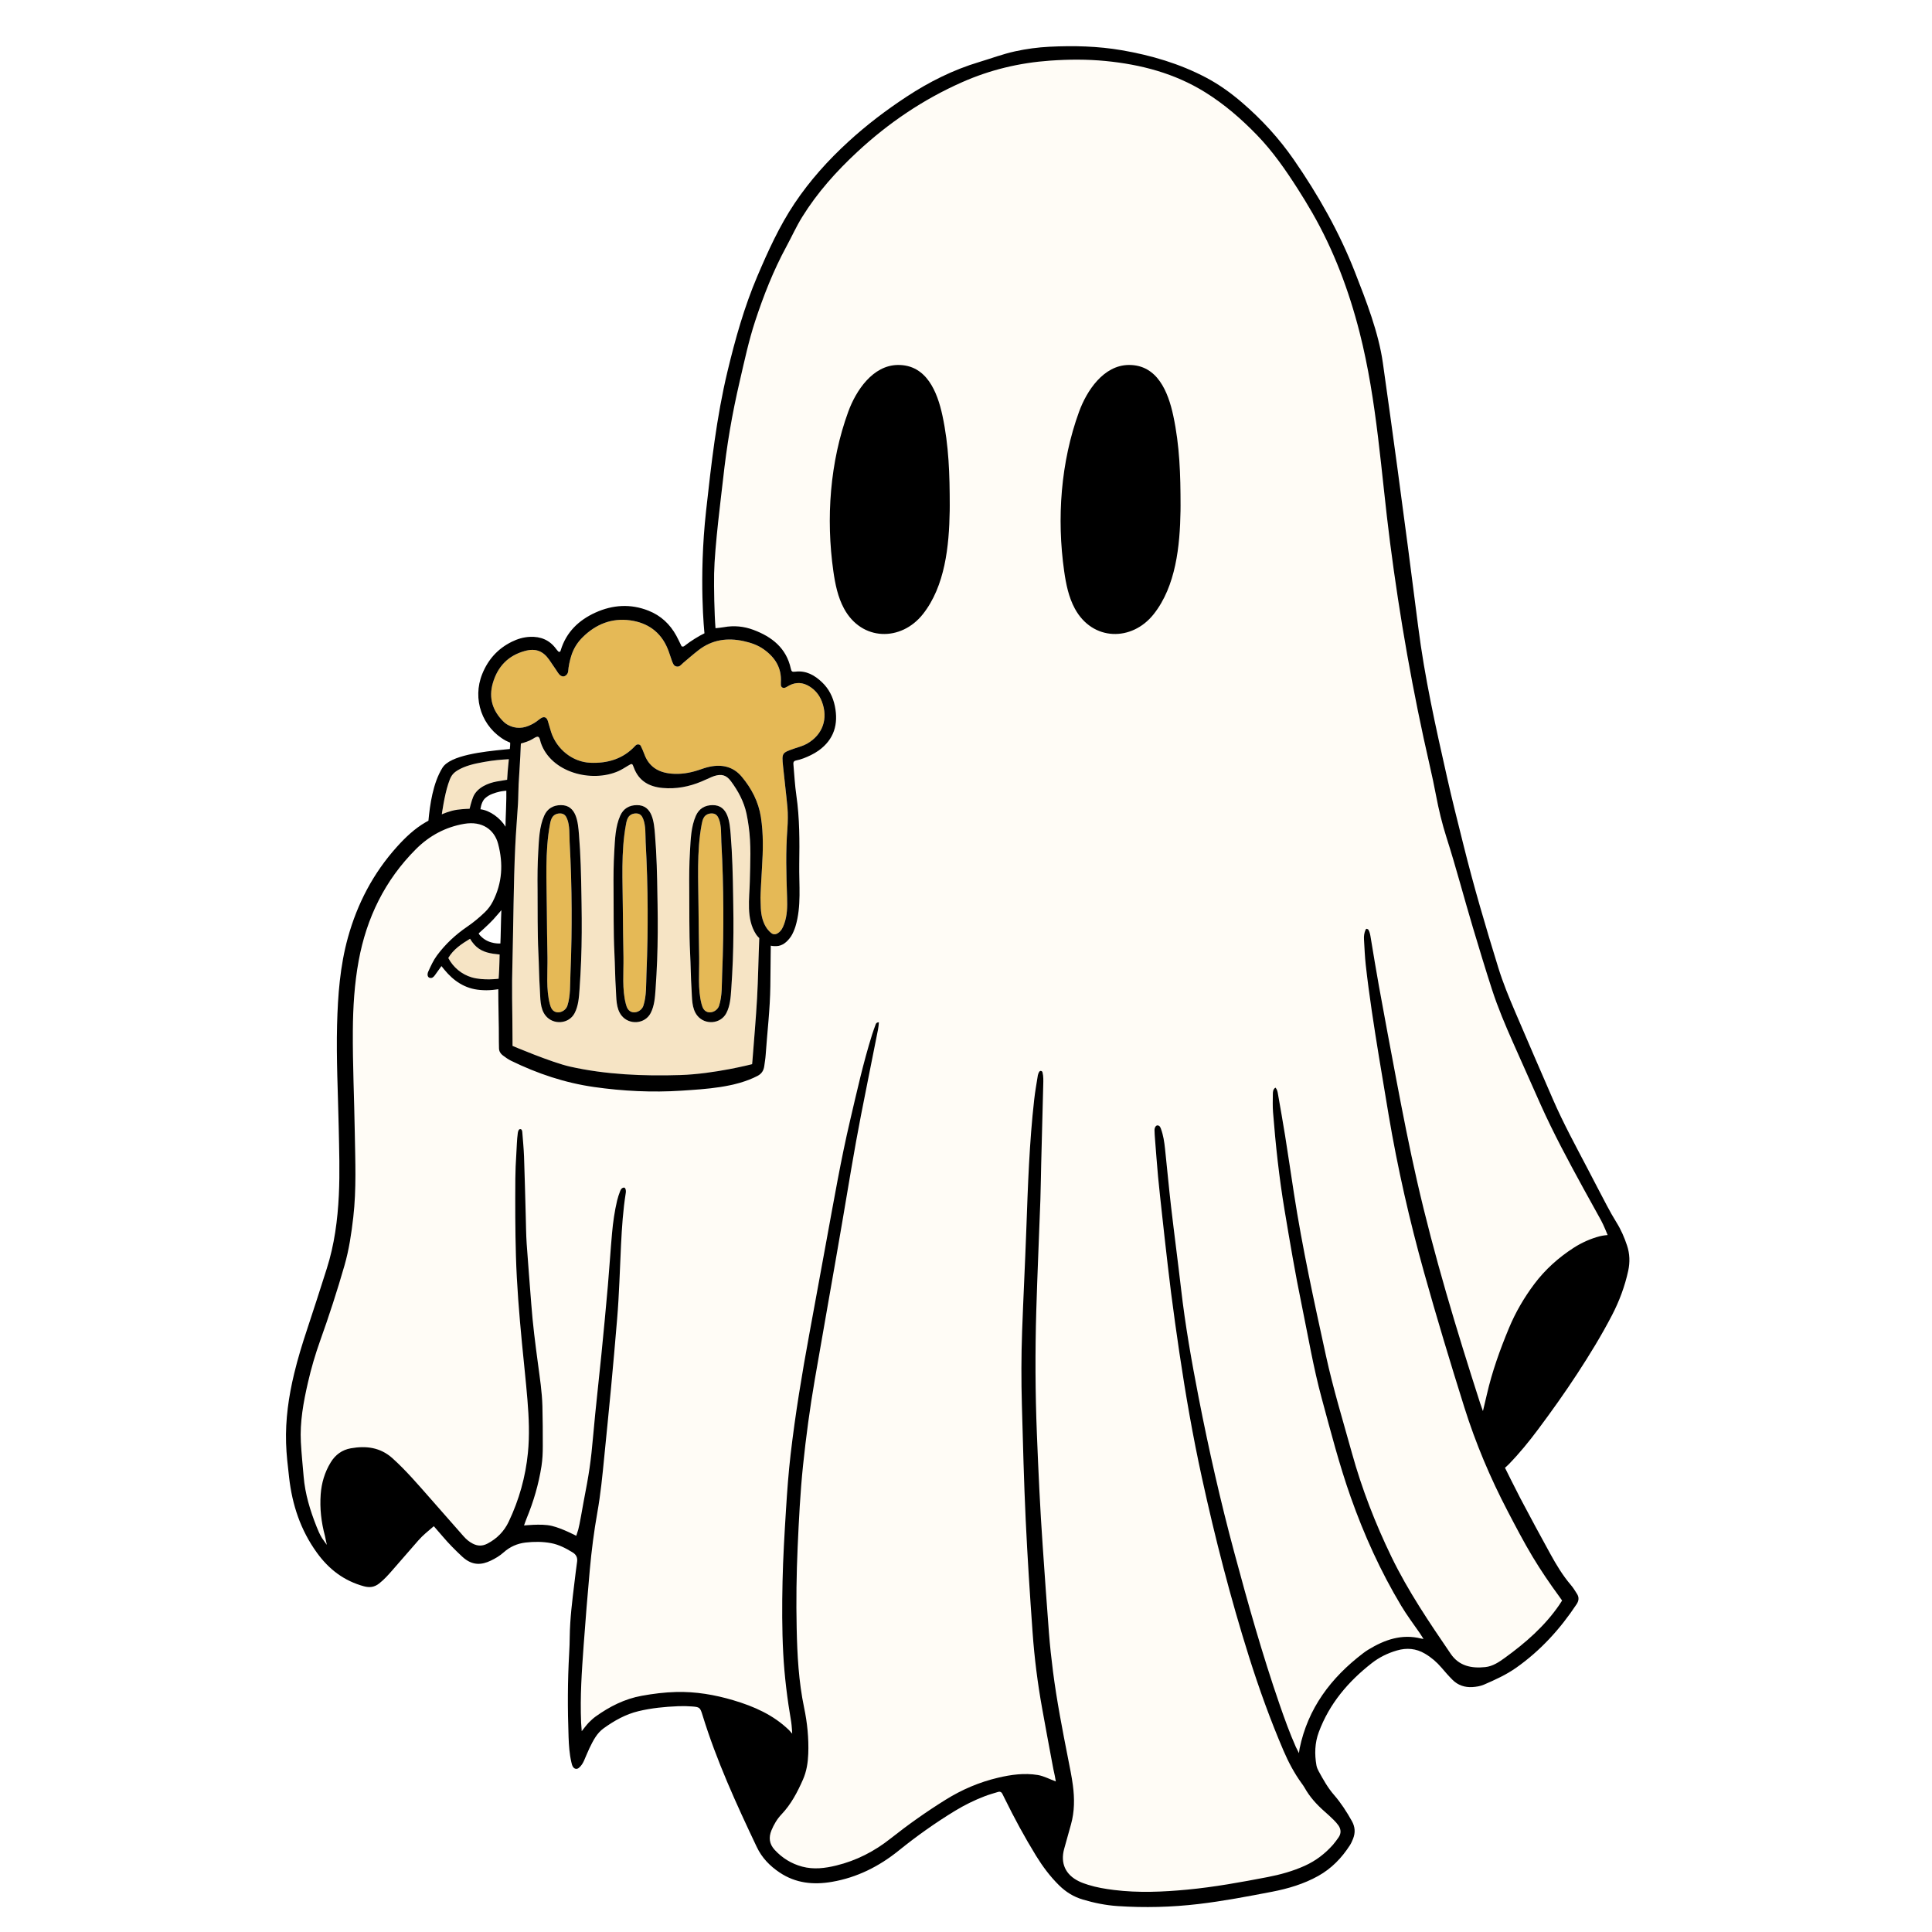 <svg xmlns="http://www.w3.org/2000/svg" xmlns:xlink="http://www.w3.org/1999/xlink" width="500" zoomAndPan="magnify" viewBox="0 0 375 375" height="500" preserveAspectRatio="xMidYMid meet" version="1.0"><defs><clipPath id="f56c9ae6ab"><path d="M 55.387 8.836 L 316.387 8.836 L 316.387 370.336 L 55.387 370.336 Z M 55.387 8.836 " clip-rule="nonzero"/></clipPath></defs><rect x="-37.5" width="450" fill="#ffffff" y="-37.5" height="450" fill-opacity="1"/><rect x="-37.5" width="450" fill="#ffffff" y="-37.5" height="450" fill-opacity="1"/><path fill="#fffcf6" d="M 310.773 236.887 C 309.633 234.824 308.484 232.766 307.355 230.699 C 304.414 225.324 301.512 219.934 299.008 214.336 C 297.23 210.359 295.457 206.375 293.691 202.391 C 292.188 199 290.738 195.582 289.594 192.051 C 288.305 188.074 287.102 184.07 285.902 180.066 C 284.16 174.258 282.633 168.387 280.785 162.609 C 279.922 159.91 279.258 157.156 278.73 154.371 C 278.367 152.445 277.957 150.531 277.52 148.621 C 274.234 134.324 271.688 119.863 269.812 105.316 C 268.047 91.648 267.312 77.926 263.902 64.52 C 261.836 56.41 258.871 48.527 254.691 41.266 C 253.789 39.699 252.848 38.152 251.871 36.629 C 249.516 32.953 247.039 29.375 243.988 26.227 C 240.941 23.086 237.656 20.234 233.934 17.918 C 228.008 14.23 221.445 12.512 214.574 11.844 C 210.992 11.496 207.41 11.52 203.812 11.773 C 197.879 12.195 192.195 13.547 186.762 15.953 C 179.203 19.297 172.461 23.863 166.414 29.484 C 162.336 33.266 158.652 37.371 155.707 42.121 C 154.555 43.98 153.668 45.969 152.629 47.883 C 150.121 52.508 148.211 57.379 146.57 62.367 C 145.34 66.121 144.516 69.98 143.625 73.824 C 142.062 80.543 141.09 86.293 140.34 93.148 C 140.035 95.902 138.711 106.102 138.613 111.344 C 138.562 113.992 138.66 119.184 138.883 121.934 C 139.488 121.863 140.004 121.828 140.508 121.734 C 142.473 121.371 144.414 121.57 146.25 122.258 C 149.828 123.598 152.625 125.777 153.5 129.773 C 153.621 130.332 153.742 130.449 154.359 130.371 C 156.484 130.109 158.121 131.055 159.578 132.445 C 160.898 133.707 161.688 135.297 162.051 137.051 C 162.773 140.559 161.895 143.52 158.918 145.668 C 158.438 146.012 157.922 146.309 157.387 146.57 C 156.453 147.027 155.492 147.422 154.465 147.621 C 154.121 147.688 153.965 147.914 153.996 148.246 C 154.176 150.301 154.277 152.367 154.574 154.402 C 155.219 158.809 155.203 163.273 155.133 167.715 C 155.07 171.77 155.59 175.898 154.402 179.824 C 154.234 180.383 153.844 181.312 153.512 181.789 C 152.75 182.883 151.848 183.598 150.719 183.641 C 149.953 183.672 149.613 183.551 149.613 183.551 C 149.598 183.844 149.594 185.09 149.59 185.383 C 149.566 187.387 149.547 189.391 149.523 191.395 C 149.473 195.879 148.926 200.328 148.617 204.793 C 148.566 205.5 148.441 206.195 148.352 206.898 C 148.242 207.773 147.852 208.414 147.023 208.84 C 142.719 211.074 137.035 211.383 132.266 211.699 C 126.609 212.07 120.91 211.789 115.301 210.988 C 109.641 210.18 104.328 208.391 99.223 205.902 C 98.645 205.621 98.113 205.238 97.598 204.848 C 97.16 204.523 96.875 204.066 96.859 203.496 C 96.805 201.672 96.855 200.062 96.797 198.059 C 96.746 196.297 96.723 192.004 96.723 192.004 C 96.723 192.004 96.332 192.074 95.656 192.141 C 94.719 192.23 94.09 192.227 93.16 192.148 C 90.266 191.906 88.051 190.41 86.25 188.211 C 86.031 187.941 85.988 187.906 85.688 187.516 C 85.301 188.074 84.82 188.73 84.41 189.297 C 84.164 189.637 83.871 189.938 83.383 189.789 C 83 189.668 82.863 189.16 83.141 188.559 C 83.629 187.488 84.109 186.414 84.816 185.457 C 86.445 183.254 88.422 181.418 90.676 179.879 C 91.898 179.047 93.023 178.105 94.09 177.086 C 94.738 176.469 95.262 175.762 95.668 174.969 C 97.496 171.383 97.707 167.656 96.691 163.801 C 95.965 161.02 93.586 159.32 90.129 159.902 C 86.508 160.516 83.355 162.199 80.73 164.824 C 74.703 170.852 71.152 178.16 69.621 186.484 C 68.801 190.953 68.527 195.48 68.496 200.027 C 68.449 206.629 68.766 213.223 68.871 219.82 C 68.961 225.297 69.203 230.777 68.578 236.246 C 68.219 239.414 67.754 242.551 66.875 245.617 C 65.457 250.543 63.879 255.414 62.148 260.238 C 61.191 262.902 60.406 265.613 59.773 268.371 C 58.902 272.168 58.195 275.996 58.402 279.914 C 58.523 282.152 58.754 284.379 58.941 286.609 C 59.223 289.988 60.207 293.191 61.449 296.32 C 61.773 297.137 62.035 297.754 62.488 298.512 C 62.605 298.707 63.445 299.859 63.445 299.859 C 63.348 299.508 63.164 298.43 63.074 298.098 C 62.359 295.461 62.051 292.777 62.25 290.051 C 62.414 287.848 63.023 285.777 64.18 283.871 C 65.094 282.367 66.41 281.41 68.105 281.113 C 71.059 280.59 73.82 280.914 76.195 283.055 C 78.785 285.391 81.047 288.027 83.34 290.633 C 85.559 293.156 87.777 295.676 89.992 298.195 C 90.5 298.777 91.078 299.266 91.773 299.621 C 92.734 300.113 93.652 300.125 94.633 299.605 C 96.473 298.637 97.852 297.242 98.738 295.371 C 100.758 291.129 102.012 286.66 102.473 281.996 C 102.809 278.59 102.668 275.16 102.387 271.754 C 102.086 268.055 101.668 264.367 101.316 260.672 C 100.781 255.039 100.312 249.398 100.148 243.746 C 100.004 238.75 100 233.742 100.035 228.742 C 100.047 227.191 100.117 225.645 100.219 224.098 C 100.312 222.711 100.32 221.285 100.512 219.91 C 100.555 219.617 100.676 219.066 101.086 219.172 C 101.309 219.23 101.367 219.527 101.383 219.727 C 101.504 221.309 101.664 222.895 101.723 224.484 C 101.859 228.309 101.945 232.137 102.055 235.965 C 102.109 237.793 102.113 239.621 102.238 241.441 C 102.5 245.32 102.84 249.195 103.125 253.074 C 103.41 256.953 103.906 260.809 104.418 264.66 C 104.785 267.406 105.215 270.145 105.289 272.918 C 105.355 275.508 105.367 278.102 105.363 280.695 C 105.363 281.988 105.309 283.285 105.109 284.57 C 104.559 288.082 103.57 291.461 102.215 294.742 C 102.051 295.137 101.719 296.086 101.719 296.086 C 101.719 296.086 103 295.984 103.523 295.965 C 104.633 295.922 105.988 295.902 107.148 296.184 C 109.129 296.656 111.855 298.098 111.855 298.098 C 111.855 298.098 112.121 297.312 112.246 296.895 C 112.496 296.047 113.113 292.375 113.281 291.512 C 114.34 286.02 114.672 283.965 115.164 278.383 C 115.621 273.219 116.227 268.07 116.738 262.91 C 117.18 258.453 117.602 254 117.992 249.539 C 118.293 246.137 118.5 242.723 118.805 239.32 C 118.996 237.211 119.301 235.109 119.785 233.043 C 119.93 232.414 120.145 231.801 120.371 231.195 C 120.492 230.867 120.695 230.555 121.102 230.508 C 121.367 230.477 121.559 230.965 121.469 231.547 C 120.941 234.867 120.719 238.223 120.551 241.57 C 120.309 246.398 120.195 251.23 119.789 256.047 C 119.406 260.566 119.012 265.086 118.59 269.602 C 118.18 274 117.719 278.395 117.289 282.789 C 116.938 286.395 116.586 290 115.953 293.57 C 115.297 297.254 114.82 300.969 114.488 304.695 C 114.051 309.562 113.648 314.438 113.297 319.312 C 112.926 324.484 112.59 329.18 112.801 334.367 C 112.809 334.586 112.918 336.023 112.918 336.023 C 112.918 336.023 113.93 334.699 114.293 334.34 C 114.711 333.926 115.145 333.52 115.621 333.176 C 118.328 331.238 121.25 329.75 124.559 329.152 C 126.762 328.75 128.984 328.473 131.223 328.414 C 135.023 328.312 138.734 328.945 142.359 330.023 C 146.344 331.207 150.102 332.852 153.148 335.805 C 153.27 335.926 153.773 336.508 153.773 336.508 C 153.773 336.508 153.676 334.812 153.578 334.25 C 152.824 329.832 152.266 325.391 152.027 320.918 C 151.781 316.27 151.793 311.609 151.895 306.953 C 151.996 302.297 152.277 297.652 152.566 293.008 C 152.793 289.418 153.051 285.836 153.469 282.266 C 154.379 274.422 155.672 266.637 157.105 258.875 C 158.227 252.797 159.328 246.715 160.453 240.633 C 161.887 232.871 163.219 225.094 165.023 217.406 C 166.332 211.848 167.562 206.27 169.277 200.812 C 169.488 200.141 169.742 199.48 169.977 198.816 C 170.066 198.57 170.238 198.438 170.594 198.422 C 170.555 199.375 170.336 200.289 170.156 201.203 C 169.152 206.289 168.117 211.363 167.129 216.453 C 165.789 223.332 164.676 230.25 163.492 237.156 C 161.746 247.375 159.91 257.574 158.152 267.789 C 157.203 273.305 156.457 278.852 155.879 284.414 C 155.332 289.691 155.066 294.992 154.828 300.289 C 154.594 305.527 154.527 310.773 154.637 316.02 C 154.746 321.211 155.02 326.371 156.09 331.477 C 156.703 334.418 157.004 337.414 156.887 340.434 C 156.82 342.156 156.555 343.836 155.855 345.422 C 154.781 347.855 153.566 350.195 151.703 352.152 C 150.848 353.051 150.215 354.121 149.742 355.281 C 149.176 356.664 149.32 357.91 150.359 359.039 C 151.832 360.645 153.613 361.742 155.711 362.305 C 157.938 362.902 160.148 362.625 162.344 362.09 C 166.238 361.137 169.715 359.352 172.852 356.867 C 176.273 354.16 179.828 351.645 183.531 349.336 C 186.707 347.355 190.102 345.902 193.738 345.051 C 196.27 344.457 198.82 344.094 201.438 344.523 C 202.621 344.719 203.867 345.398 204.938 345.777 C 204.938 345.777 204.801 344.93 204.734 344.645 C 204.531 343.789 204.398 343.047 204.234 342.184 C 203.57 338.652 202.922 335.121 202.285 331.586 C 201.402 326.711 200.785 321.801 200.434 316.867 C 199.91 309.582 199.434 302.289 199.094 294.992 C 198.746 287.578 198.562 280.156 198.355 272.734 C 198.223 267.961 198.223 263.188 198.398 258.418 C 198.637 251.82 198.977 245.23 199.215 238.637 C 199.516 230.219 199.793 221.797 200.742 213.418 C 200.922 211.84 201.203 210.27 201.453 208.699 C 201.488 208.477 201.598 208.258 201.707 208.051 C 201.754 207.961 201.887 207.859 201.98 207.859 C 202.148 207.859 202.309 207.934 202.359 208.141 C 202.562 208.949 202.52 209.777 202.5 210.602 C 202.371 215.723 202.23 220.848 202.098 225.973 C 202.039 228.27 202.027 230.57 201.945 232.867 C 201.688 240.051 201.355 247.23 201.148 254.418 C 200.914 262.371 200.945 270.324 201.266 278.277 C 201.555 285.52 201.883 292.758 202.391 299.988 C 202.785 305.629 203.168 311.273 203.605 316.91 C 203.801 319.438 204.07 321.957 204.395 324.469 C 205.125 330.137 206.219 335.742 207.32 341.348 C 207.664 343.082 208.031 344.812 208.258 346.562 C 208.582 349.086 208.586 351.594 207.891 354.098 C 207.449 355.684 207 357.27 206.562 358.859 C 205.797 361.645 206.809 363.879 209.41 365.152 C 209.984 365.438 210.605 365.645 211.219 365.84 C 212.852 366.355 214.539 366.633 216.23 366.844 C 220.992 367.434 225.758 367.223 230.512 366.77 C 235.73 366.273 240.887 365.332 246.027 364.344 C 248.516 363.863 250.949 363.191 253.273 362.141 C 255.406 361.176 257.207 359.789 258.746 358.047 C 259.137 357.609 259.477 357.121 259.812 356.641 C 260.352 355.875 260.316 355.082 259.805 354.332 C 259.539 353.938 259.211 353.578 258.871 353.242 C 258.301 352.68 257.711 352.141 257.109 351.609 C 255.582 350.266 254.223 348.789 253.23 347.004 C 253.062 346.695 252.848 346.41 252.641 346.125 C 251.219 344.156 250.09 342.031 249.137 339.801 C 246.582 333.844 244.383 327.754 242.438 321.57 C 238.824 310.105 235.84 298.477 233.277 286.73 C 231.531 278.73 230.125 270.668 228.926 262.57 C 228.348 258.664 227.801 254.758 227.301 250.844 C 226.848 247.34 226.473 243.824 226.066 240.312 C 225.891 238.793 225.727 237.273 225.562 235.75 C 225.297 233.289 225.016 230.832 224.785 228.367 C 224.559 225.961 224.387 223.555 224.199 221.145 C 224.152 220.559 224.102 219.973 224.098 219.383 C 224.094 218.832 224.375 218.418 224.684 218.438 C 225.121 218.465 225.242 218.824 225.359 219.148 C 225.809 220.375 225.996 221.66 226.137 222.949 C 226.539 226.695 226.871 230.449 227.305 234.195 C 227.922 239.52 228.637 244.832 229.246 250.156 C 230.062 257.242 231.301 264.258 232.664 271.254 C 234.637 281.367 236.906 291.422 239.586 301.375 C 242.25 311.27 245.02 321.133 248.371 330.82 C 249.332 333.605 250.328 336.375 251.523 339.07 C 251.637 339.328 252.129 340.285 252.129 340.285 C 252.129 340.285 252.23 339.512 252.25 339.418 C 253.863 331.574 258.344 325.648 264.582 320.895 C 264.902 320.645 265.238 320.414 265.586 320.199 C 268.754 318.266 272.082 317.09 275.855 318.039 C 275.902 318.051 276.312 318.117 276.312 318.117 C 276.312 318.117 275.766 317.242 275.547 316.93 C 274.336 315.188 273.066 313.492 271.973 311.668 C 267.961 304.977 264.762 297.902 262.168 290.555 C 259.949 284.273 258.293 277.824 256.551 271.406 C 254.93 265.434 253.906 259.328 252.66 253.273 C 251.402 247.16 250.359 241.008 249.332 234.848 C 248.285 228.566 247.605 222.246 247.102 215.902 C 247.008 214.73 247.055 213.547 247.062 212.367 C 247.066 211.918 247.09 211.441 247.562 211.105 C 247.922 211.473 247.988 211.938 248.066 212.398 C 248.527 215.066 249.016 217.73 249.441 220.406 C 250.031 224.129 250.578 227.859 251.148 231.582 C 252.785 242.184 255.078 252.652 257.367 263.121 C 258.766 269.512 260.68 275.766 262.426 282.062 C 264.348 289.008 266.945 295.688 270.086 302.172 C 273.305 308.828 277.441 314.918 281.59 321 C 283.219 323.387 285.633 323.859 288.289 323.582 C 289.746 323.43 290.945 322.613 292.086 321.789 C 296.113 318.875 299.832 315.633 302.672 311.492 C 302.938 311.105 303.207 310.656 303.207 310.656 C 303.207 310.656 302.945 310.27 302.613 309.82 C 300.805 307.352 299.082 304.816 297.504 302.191 C 295.773 299.312 294.223 296.332 292.664 293.359 C 289.27 286.875 286.43 280.148 284.238 273.168 C 281.5 264.465 278.863 255.727 276.406 246.938 C 273.598 236.891 271.285 226.734 269.543 216.445 C 268.906 212.672 268.277 208.898 267.66 205.121 C 266.695 199.191 265.762 193.254 265.098 187.281 C 264.914 185.645 264.859 183.996 264.758 182.348 C 264.715 181.695 264.789 181.055 265.07 180.449 C 265.133 180.316 265.207 180.242 265.332 180.289 C 265.434 180.328 265.562 180.375 265.609 180.457 C 265.918 180.973 265.984 181.559 266.082 182.141 C 266.598 185.219 267.094 188.301 267.652 191.371 C 268.762 197.453 269.887 203.535 271.043 209.609 C 272.285 216.145 273.555 222.676 275.035 229.164 C 278.367 243.762 282.711 258.066 287.285 272.309 C 287.422 272.734 287.844 273.887 287.844 273.887 C 287.844 273.887 288.441 271.367 288.598 270.68 C 289.617 266.25 291.145 261.988 292.887 257.793 C 294.164 254.719 295.82 251.887 297.801 249.238 C 299.906 246.426 302.488 244.117 305.43 242.211 C 307.027 241.176 308.824 240.395 310.484 239.961 C 311.207 239.773 312.051 239.723 312.051 239.723 C 312.051 239.723 311.281 237.797 310.773 236.879 Z M 184.336 99.176 C 184.23 105.977 183.441 113.773 179.125 119.215 C 174.902 124.543 167.258 124.473 163.824 118.121 C 162.621 115.902 162.109 113.379 161.754 110.879 C 160.297 100.621 161.078 89.68 164.648 79.906 C 166.145 75.812 169.406 70.895 174.27 70.84 C 179.832 70.777 181.938 76.051 182.93 80.68 C 184.18 86.52 184.34 92.125 184.344 98.121 C 184.344 98.473 184.344 98.824 184.336 99.176 Z M 229.137 99.176 C 229.027 105.977 228.242 113.773 223.926 119.215 C 219.703 124.543 212.059 124.473 208.621 118.121 C 207.422 115.902 206.91 113.379 206.555 110.879 C 205.098 100.621 205.879 89.68 209.449 79.906 C 210.945 75.812 214.207 70.895 219.07 70.84 C 224.633 70.777 226.738 76.051 227.73 80.68 C 228.98 86.52 229.141 92.125 229.145 98.121 C 229.145 98.473 229.145 98.824 229.137 99.176 Z M 229.137 99.176 " fill-opacity="1" fill-rule="nonzero"/><path fill="#f6e4c5" d="M 146.746 181.344 C 144.785 178.324 145.473 174.398 145.543 171.129 C 145.621 167.535 145.828 163.914 145.312 160.34 C 145.199 159.543 145.074 158.738 144.906 157.949 C 144.402 155.594 143.289 153.535 141.879 151.633 C 140.98 150.422 140.043 150.176 138.609 150.633 C 138.273 150.738 137.957 150.898 137.633 151.039 C 137.148 151.25 136.668 151.473 136.18 151.68 C 133.754 152.703 131.227 153.184 128.598 152.941 C 126.008 152.703 123.996 151.59 123.035 149.008 C 122.711 148.133 122.703 148.145 121.867 148.641 C 121.262 149.004 120.668 149.395 120.027 149.68 C 114.848 151.969 106.969 149.973 104.977 144.176 C 104.84 143.785 104.773 143.02 104.371 142.996 C 104.066 142.98 103.645 143.273 103.355 143.449 C 102.672 143.871 101.867 144.094 101.102 144.32 C 101.102 144.32 101.082 144.578 101.07 144.898 C 100.984 147.488 100.828 149.109 100.664 152.23 C 100.605 153.348 100.609 154.895 100.539 156.012 C 100.371 158.773 100.133 161.535 100.008 164.297 C 99.664 171.672 99.66 179.031 99.473 186.41 C 99.395 189.391 99.375 191.367 99.402 193.848 C 99.43 196.473 99.473 198.797 99.477 201.582 C 99.477 202.41 99.484 203.008 99.484 203.008 C 99.484 203.008 107.055 206.219 110.621 207.023 C 117.594 208.59 124.941 208.891 132.074 208.664 C 138.684 208.453 145.977 206.555 145.977 206.555 C 145.977 206.555 145.988 206.672 146.047 205.891 C 146.363 201.84 146.715 197.789 146.949 193.734 C 147.16 190.09 147.219 185.73 147.379 182.082 C 147.379 182.082 146.988 181.723 146.746 181.344 Z M 112.793 186.469 C 112.723 188.316 112.613 190.16 112.488 192.004 C 112.379 193.578 112.27 195.227 111.527 196.652 C 110.426 198.77 107.383 198.996 105.895 197.121 C 104.773 195.715 104.895 193.727 104.785 192.027 C 104.629 189.688 104.625 187.34 104.5 185 C 104.297 180.883 104.379 176.77 104.336 172.656 C 104.312 170.195 104.324 167.73 104.473 165.27 C 104.609 162.957 104.672 160.461 105.629 158.316 C 106.242 156.945 107.375 156.285 108.855 156.27 C 111.949 156.246 112.188 159.703 112.371 161.957 C 112.699 165.949 112.793 169.957 112.852 173.965 C 112.859 174.492 112.867 175.016 112.875 175.543 C 112.941 179.141 112.93 182.84 112.793 186.469 Z M 127.543 186.469 C 127.473 188.316 127.363 190.16 127.238 192.004 C 127.133 193.578 127.023 195.227 126.281 196.652 C 125.176 198.77 122.137 198.996 120.645 197.121 C 119.527 195.715 119.648 193.727 119.535 192.027 C 119.379 189.688 119.375 187.34 119.254 185 C 119.051 180.883 119.129 176.77 119.086 172.656 C 119.062 170.195 119.078 167.73 119.227 165.27 C 119.363 162.957 119.422 160.461 120.379 158.316 C 120.992 156.945 122.129 156.285 123.605 156.27 C 126.703 156.246 126.938 159.703 127.125 161.957 C 127.449 165.949 127.547 169.957 127.602 173.965 C 127.609 174.492 127.621 175.016 127.629 175.543 C 127.695 179.141 127.68 182.84 127.543 186.469 Z M 142.238 186.469 C 142.168 188.316 142.059 190.16 141.93 192.004 C 141.824 193.578 141.715 195.227 140.973 196.652 C 139.871 198.77 136.828 198.996 135.34 197.121 C 134.219 195.715 134.34 193.727 134.23 192.027 C 134.074 189.688 134.07 187.34 133.945 185 C 133.742 180.883 133.824 176.77 133.781 172.656 C 133.754 170.195 133.77 167.73 133.918 165.27 C 134.055 162.957 134.117 160.461 135.074 158.316 C 135.688 156.945 136.82 156.285 138.297 156.27 C 141.395 156.246 141.633 159.703 141.816 161.957 C 142.145 165.949 142.238 169.957 142.297 173.965 C 142.305 174.492 142.312 175.016 142.32 175.543 C 142.387 179.141 142.371 182.84 142.238 186.469 Z M 93.953 147.895 C 95.98 147.535 97.297 147.449 98.77 147.359 C 98.691 148.297 98.605 148.898 98.547 149.723 C 98.508 150.238 98.434 151.352 98.434 151.352 C 98.434 151.352 96.969 151.582 96.336 151.699 C 94.844 151.984 92.645 152.797 91.844 154.672 C 91.52 155.434 91.152 156.977 91.152 156.977 C 91.152 156.977 90.012 157 88.766 157.164 C 87.301 157.359 85.754 158.062 85.754 158.062 C 85.754 158.062 86.246 154.461 86.996 152.172 C 87.438 150.84 87.719 150.16 88.926 149.461 C 90.262 148.684 91.84 148.266 93.953 147.891 Z M 95.723 185.117 C 96.008 185.16 96.977 185.27 96.977 185.27 C 96.977 185.27 96.922 187.961 96.848 189.07 C 96.824 189.387 96.785 189.969 96.785 189.969 C 96.785 189.969 93.875 190.375 91.57 189.711 C 89.629 189.129 87.992 187.797 87.016 185.949 C 87.977 184.273 89.633 183.18 91.242 182.211 C 91.395 182.484 91.547 182.68 91.633 182.816 C 92.719 184.32 94.039 184.859 95.723 185.117 Z M 95.723 185.117 " fill-opacity="1" fill-rule="nonzero"/><path fill="#e5b956" d="M 156.637 144.355 C 155.879 144.789 155.004 145.008 154.168 145.297 C 151.766 146.129 151.734 146.141 151.988 148.703 C 152.258 151.398 152.602 154.086 152.848 156.781 C 152.949 157.891 152.926 159.617 152.84 160.727 C 152.48 165.438 152.617 169.555 152.773 174.266 C 152.828 175.98 152.809 177.688 152.215 179.328 C 151.973 180 151.688 180.641 151.07 181.074 C 150.562 181.434 150.09 181.449 149.625 181.051 C 148.793 180.336 148.305 179.418 148 178.371 C 147.594 176.988 147.668 175.57 147.609 174.16 C 147.594 173.809 147.809 169.926 147.906 168.34 C 148.105 165.102 148.191 161.875 147.695 158.645 C 147.23 155.629 145.879 153.047 143.965 150.758 C 142.34 148.809 140.156 148.312 137.727 148.824 C 136.98 148.98 136.258 149.25 135.531 149.488 C 133.836 150.047 132.109 150.32 130.316 150.164 C 127.816 149.945 125.965 148.844 125.062 146.391 C 124.863 145.84 124.629 145.301 124.371 144.773 C 124.215 144.457 123.715 144.402 123.445 144.625 C 123.402 144.66 123.355 144.699 123.316 144.742 C 120.957 147.328 117.906 148.199 114.555 148.055 C 111.113 147.902 108.051 145.406 106.977 142.113 C 106.738 141.387 106.559 140.641 106.32 139.91 C 106.082 139.188 105.586 139.012 104.965 139.426 C 104.523 139.723 104.125 140.082 103.672 140.352 C 102.25 141.191 100.758 141.605 99.129 140.953 C 98.629 140.754 98.168 140.496 97.785 140.125 C 95.617 138.016 94.805 135.492 95.664 132.555 C 96.594 129.387 98.629 127.25 101.855 126.359 C 103.934 125.789 105.391 126.332 106.609 128.07 C 107.082 128.746 107.535 129.438 107.996 130.121 C 108.164 130.363 108.309 130.621 108.5 130.844 C 108.734 131.117 109.023 131.332 109.414 131.285 C 109.812 131.238 110.242 130.797 110.281 130.293 C 110.355 129.289 110.57 128.32 110.863 127.359 C 111.301 125.914 112.066 124.684 113.141 123.633 C 115.695 121.137 118.758 119.926 122.301 120.406 C 125.664 120.863 128.215 122.621 129.566 125.855 C 129.883 126.613 130.109 127.41 130.387 128.188 C 130.488 128.461 130.59 128.742 130.742 128.988 C 130.988 129.391 131.609 129.512 131.984 129.234 C 132.219 129.062 132.406 128.828 132.633 128.641 C 133.625 127.809 134.602 126.953 135.625 126.164 C 138.234 124.16 141.176 123.742 144.324 124.438 C 145.715 124.742 147.055 125.188 148.227 126.02 C 150.43 127.582 151.738 129.621 151.562 132.434 C 151.551 132.609 151.555 132.785 151.57 132.961 C 151.605 133.418 152.02 133.652 152.469 133.449 C 152.734 133.328 152.977 133.156 153.238 133.023 C 154.562 132.344 155.855 132.457 157.098 133.223 C 158.242 133.926 159.051 134.918 159.523 136.172 C 160.785 139.48 159.711 142.602 156.633 144.355 Z M 110.086 158.957 C 109.863 158.379 109.512 157.93 108.82 157.891 C 108.176 157.852 107.535 158.086 107.184 158.652 C 106.941 159.043 106.84 159.504 106.754 159.957 C 105.742 165.281 106.109 171 106.133 176.402 C 106.148 179.547 106.211 182.695 106.258 185.84 C 106.305 188.805 105.957 192.012 106.727 194.898 C 106.816 195.23 106.922 195.562 107.109 195.848 C 107.918 197.055 109.723 196.434 110.125 195.211 C 110.758 193.27 110.633 191.031 110.719 189.008 C 110.816 186.715 110.883 184.418 110.918 182.117 C 110.945 180.27 110.957 178.418 110.949 176.566 C 110.93 172.195 110.805 167.824 110.562 163.465 C 110.496 162.047 110.613 160.281 110.086 158.957 Z M 124.836 158.957 C 124.617 158.379 124.266 157.93 123.57 157.891 C 122.926 157.852 122.289 158.086 121.934 158.652 C 121.691 159.043 121.59 159.504 121.504 159.957 C 120.496 165.281 120.863 171 120.887 176.402 C 120.898 179.547 120.961 182.695 121.012 185.84 C 121.055 188.805 120.711 192.012 121.48 194.898 C 121.566 195.23 121.672 195.562 121.863 195.848 C 122.672 197.055 124.477 196.434 124.875 195.211 C 125.512 193.27 125.383 191.031 125.469 189.008 C 125.566 186.715 125.633 184.418 125.668 182.117 C 125.699 180.27 125.707 178.418 125.699 176.566 C 125.68 172.195 125.559 167.824 125.316 163.465 C 125.246 162.047 125.367 160.281 124.836 158.957 Z M 139.531 158.957 C 139.309 158.379 138.957 157.93 138.266 157.891 C 137.621 157.852 136.98 158.086 136.629 158.652 C 136.387 159.043 136.285 159.504 136.199 159.957 C 135.188 165.281 135.555 171 135.578 176.402 C 135.594 179.547 135.656 182.695 135.703 185.84 C 135.75 188.805 135.402 192.012 136.172 194.898 C 136.262 195.23 136.367 195.562 136.555 195.848 C 137.363 197.055 139.168 196.434 139.57 195.211 C 140.203 193.27 140.078 191.031 140.164 189.008 C 140.262 186.715 140.328 184.418 140.363 182.117 C 140.391 180.27 140.402 178.418 140.395 176.566 C 140.375 172.195 140.25 167.824 140.008 163.465 C 139.941 162.047 140.059 160.281 139.531 158.957 Z M 139.531 158.957 " fill-opacity="1" fill-rule="nonzero"/><g clip-path="url(#f56c9ae6ab)"><path fill="#000000" d="M 84.203 296.234 C 83.055 297.215 82.047 298.02 81.195 299 C 79.535 300.914 77.863 302.816 76.203 304.73 C 75.391 305.664 74.574 306.586 73.59 307.355 C 72.688 308.062 71.777 308.207 70.629 307.895 C 66.758 306.836 63.832 304.598 61.496 301.359 C 58.336 296.984 56.719 292.086 56.117 286.789 C 55.863 284.566 55.594 282.344 55.527 280.102 C 55.387 275.531 56.027 271.059 57.094 266.629 C 57.781 263.766 58.641 260.949 59.57 258.156 C 60.887 254.188 62.164 250.211 63.43 246.227 C 64.906 241.59 65.535 236.809 65.77 231.973 C 65.98 227.555 65.832 223.137 65.742 218.719 C 65.605 212.121 65.258 205.527 65.426 198.926 C 65.574 193.203 65.996 187.5 67.535 181.961 C 69.355 175.398 72.445 169.484 77.016 164.395 C 78.676 162.547 80.465 160.844 82.629 159.59 C 83.133 159.297 83.156 159.309 83.156 159.309 C 83.441 156.27 84.02 152 85.883 149.016 C 87.402 146.586 93.82 145.887 97.828 145.492 C 98.488 145.426 98.957 145.379 98.957 145.379 C 98.957 145.379 98.992 145.02 99.016 144.707 C 99.035 144.465 99.023 144.145 99.023 144.145 C 99.023 144.145 98.359 143.867 98.152 143.754 C 93.547 141.195 91.633 135.684 93.605 130.812 C 94.742 128.004 96.609 125.922 99.312 124.578 C 100.434 124.02 101.609 123.668 102.863 123.613 C 104.949 123.516 106.668 124.223 107.926 125.934 C 108.062 126.121 108.219 126.297 108.379 126.469 C 108.41 126.504 108.484 126.508 108.535 126.527 C 108.777 126.543 108.797 126.344 108.844 126.191 C 109.922 122.676 112.344 120.367 115.582 118.898 C 118.934 117.383 122.398 117.156 125.875 118.535 C 128.27 119.48 130.043 121.148 131.277 123.395 C 131.645 124.062 131.957 124.766 132.289 125.438 C 132.633 125.617 132.852 125.387 133.07 125.211 C 133.992 124.477 135.672 123.426 136.738 122.922 C 136.738 122.922 135.586 112.371 137.051 99.152 C 138.059 90.066 139.066 81.023 141.199 72.117 C 142.711 65.805 144.461 59.578 147.004 53.602 C 149.082 48.727 151.266 43.898 154.23 39.469 C 157.199 35.035 160.742 31.098 164.656 27.512 C 168.176 24.281 171.973 21.395 175.969 18.77 C 180.371 15.875 185.039 13.539 190.098 12.027 C 192.406 11.336 194.664 10.48 197.027 9.965 C 199.219 9.484 201.441 9.188 203.668 9.074 C 208.383 8.84 213.094 8.949 217.754 9.754 C 223.465 10.738 228.98 12.359 234.133 15.078 C 236.641 16.406 238.934 18.059 241.082 19.906 C 244.898 23.188 248.27 26.863 251.137 31.008 C 255.879 37.859 259.965 45.07 263.004 52.844 C 265.176 58.398 267.574 64.527 268.41 70.418 C 269.371 77.219 270.312 84.02 271.234 90.824 C 272.621 101.07 273.965 111.324 275.262 121.582 C 276.516 131.484 278.66 141.07 280.859 150.82 C 281.844 155.246 282.977 159.637 284.066 164.035 C 286.051 172.039 288.383 179.941 290.816 187.82 C 291.719 190.75 292.887 193.582 294.09 196.395 C 296.52 202.082 298.977 207.754 301.441 213.422 C 303.461 218.07 305.895 222.516 308.238 227.004 C 309.469 229.355 310.68 231.711 311.922 234.051 C 312.5 235.141 313.102 236.223 313.758 237.273 C 314.637 238.68 315.289 240.188 315.809 241.758 C 316.344 243.367 316.391 244.996 316.039 246.641 C 315.387 249.648 314.32 252.52 312.906 255.246 C 310.871 259.172 308.562 262.938 306.145 266.637 C 303.73 270.336 301.164 273.934 298.52 277.473 C 296.758 279.836 294.891 282.117 292.836 284.23 C 292.402 284.676 292.113 284.891 292.113 284.891 C 292.113 284.891 294.227 289.164 295.133 290.883 C 297.027 294.477 298.957 298.051 300.918 301.609 C 302.082 303.727 303.32 305.797 304.902 307.645 C 305.359 308.176 305.727 308.789 306.105 309.387 C 306.531 310.055 306.453 310.715 306.02 311.371 C 302.836 316.18 299.012 320.379 294.281 323.715 C 292.344 325.078 290.203 326.051 288.039 326.984 C 287.324 327.293 286.562 327.406 285.805 327.457 C 284.328 327.551 282.996 327.117 281.938 326.059 C 281.188 325.312 280.488 324.512 279.805 323.703 C 278.879 322.617 277.82 321.703 276.586 320.977 C 274.859 319.953 273.039 319.801 271.141 320.355 C 269.371 320.867 267.73 321.668 266.277 322.801 C 261.691 326.379 258.023 330.688 255.973 336.211 C 255.199 338.297 255.137 340.473 255.52 342.652 C 255.59 343.051 255.762 343.445 255.957 343.801 C 256.836 345.402 257.719 347 258.93 348.391 C 260.285 349.949 261.398 351.68 262.406 353.484 C 263.027 354.594 263.094 355.719 262.637 356.883 C 262.461 357.316 262.273 357.758 262.023 358.152 C 260.438 360.613 258.461 362.672 255.875 364.117 C 253.066 365.684 250.031 366.582 246.898 367.188 C 242.16 368.098 237.422 369.004 232.629 369.57 C 227.406 370.188 222.172 370.316 216.934 369.969 C 214.648 369.816 212.391 369.363 210.18 368.703 C 208.391 368.172 206.887 367.242 205.551 365.922 C 203.812 364.207 202.379 362.277 201.109 360.219 C 198.887 356.609 196.871 352.879 195 349.07 C 194.844 348.754 194.695 348.434 194.527 348.121 C 194.367 347.832 194.094 347.707 193.781 347.797 C 192.883 348.066 191.973 348.324 191.098 348.66 C 189.117 349.422 187.219 350.359 185.402 351.461 C 181.574 353.789 177.93 356.379 174.441 359.195 C 170.625 362.277 166.344 364.43 161.473 365.266 C 157.883 365.883 154.445 365.547 151.312 363.445 C 149.41 362.168 147.883 360.594 146.895 358.512 C 142.926 350.16 139.078 341.758 136.352 332.891 C 135.898 331.41 135.797 331.336 134.285 331.219 C 133.406 331.152 132.52 331.137 131.637 331.172 C 129.047 331.281 126.477 331.527 123.945 332.133 C 121.43 332.734 119.242 333.973 117.176 335.457 C 115.836 336.418 115.125 337.863 114.426 339.293 C 114.043 340.09 113.727 340.914 113.367 341.723 C 113.125 342.262 112.82 342.762 112.352 343.148 C 111.992 343.438 111.551 343.383 111.277 343.027 C 111.051 342.734 110.98 342.395 110.902 342.051 C 110.527 340.434 110.418 338.781 110.359 337.141 C 110.16 331.723 110.168 326.301 110.477 320.883 C 110.539 319.824 110.574 318.766 110.586 317.703 C 110.629 314.16 111.078 310.656 111.504 307.148 C 111.668 305.801 111.824 304.457 112.016 303.113 C 112.129 302.309 111.809 301.727 111.156 301.328 C 109.848 300.531 108.508 299.812 106.969 299.523 C 105.328 299.215 103.688 299.219 102.047 299.402 C 100.43 299.586 98.98 300.219 97.762 301.312 C 97.008 301.988 96.152 302.496 95.246 302.926 C 93.527 303.738 91.707 303.984 89.723 302.148 C 88.383 300.906 87.098 299.609 85.918 298.215 C 85.387 297.586 84.844 296.973 84.199 296.23 Z M 138.879 121.934 C 139.484 121.863 140 121.828 140.504 121.734 C 142.469 121.371 144.414 121.57 146.246 122.258 C 149.824 123.598 152.621 125.777 153.496 129.773 C 153.621 130.332 153.738 130.449 154.355 130.371 C 156.48 130.109 158.117 131.055 159.574 132.445 C 160.895 133.707 161.684 135.297 162.047 137.051 C 162.77 140.559 161.891 143.52 158.914 145.668 C 158.434 146.012 157.918 146.309 157.387 146.57 C 156.453 147.027 155.488 147.422 154.461 147.621 C 154.121 147.688 153.965 147.914 153.992 148.246 C 154.176 150.301 154.277 152.367 154.574 154.402 C 155.215 158.809 155.199 163.273 155.133 167.715 C 155.07 171.77 155.586 175.898 154.398 179.824 C 154.23 180.383 153.844 181.312 153.512 181.789 C 152.746 182.883 151.848 183.598 150.719 183.641 C 149.949 183.672 149.609 183.551 149.609 183.551 C 149.594 183.844 149.59 185.09 149.586 185.383 C 149.566 187.387 149.543 189.391 149.523 191.395 C 149.469 195.879 148.922 200.328 148.613 204.793 C 148.566 205.5 148.438 206.195 148.348 206.898 C 148.234 207.773 147.848 208.414 147.02 208.84 C 142.715 211.074 137.035 211.383 132.262 211.699 C 126.602 212.07 120.906 211.789 115.297 210.988 C 109.637 210.18 104.324 208.391 99.219 205.902 C 98.641 205.621 98.109 205.238 97.594 204.848 C 97.156 204.523 96.871 204.066 96.855 203.496 C 96.801 201.672 96.852 200.062 96.793 198.059 C 96.738 196.297 96.719 192.004 96.719 192.004 C 96.719 192.004 96.328 192.074 95.652 192.141 C 94.715 192.23 94.086 192.227 93.156 192.148 C 90.262 191.906 88.047 190.41 86.246 188.211 C 86.027 187.941 85.984 187.906 85.684 187.516 C 85.297 188.074 84.816 188.73 84.406 189.297 C 84.156 189.637 83.863 189.938 83.379 189.789 C 82.996 189.668 82.859 189.16 83.137 188.559 C 83.625 187.488 84.105 186.414 84.812 185.457 C 86.441 183.254 88.418 181.418 90.672 179.879 C 91.895 179.047 93.02 178.105 94.086 177.086 C 94.73 176.469 95.258 175.762 95.66 174.969 C 97.492 171.383 97.703 167.656 96.688 163.801 C 95.957 161.02 93.582 159.32 90.121 159.902 C 86.5 160.516 83.348 162.199 80.727 164.824 C 74.699 170.852 71.148 178.16 69.617 186.484 C 68.793 190.953 68.52 195.48 68.488 200.027 C 68.441 206.629 68.758 213.223 68.863 219.82 C 68.953 225.297 69.199 230.777 68.574 236.246 C 68.211 239.41 67.75 242.551 66.867 245.617 C 65.449 250.543 63.871 255.414 62.141 260.238 C 61.188 262.902 60.398 265.613 59.766 268.371 C 58.895 272.168 58.191 275.996 58.398 279.914 C 58.516 282.152 58.75 284.379 58.938 286.609 C 59.219 289.988 60.203 293.191 61.445 296.32 C 61.77 297.137 62.031 297.754 62.48 298.512 C 62.598 298.707 63.438 299.859 63.438 299.859 C 63.344 299.508 63.156 298.43 63.066 298.098 C 62.355 295.461 62.047 292.777 62.246 290.051 C 62.406 287.848 63.02 285.777 64.176 283.871 C 65.086 282.367 66.402 281.41 68.098 281.113 C 71.051 280.59 73.812 280.914 76.191 283.055 C 78.781 285.391 81.039 288.027 83.336 290.633 C 85.551 293.156 87.77 295.676 89.984 298.195 C 90.496 298.777 91.07 299.266 91.766 299.621 C 92.73 300.113 93.648 300.125 94.629 299.605 C 96.469 298.637 97.844 297.242 98.734 295.371 C 100.754 291.129 102.008 286.66 102.469 281.996 C 102.805 278.59 102.66 275.16 102.379 271.754 C 102.078 268.055 101.66 264.367 101.309 260.672 C 100.773 255.039 100.305 249.398 100.141 243.746 C 99.996 238.75 99.992 233.742 100.027 228.742 C 100.039 227.191 100.109 225.645 100.211 224.098 C 100.305 222.711 100.312 221.285 100.504 219.91 C 100.547 219.617 100.668 219.066 101.078 219.172 C 101.301 219.23 101.359 219.527 101.375 219.727 C 101.496 221.309 101.656 222.895 101.715 224.484 C 101.852 228.309 101.938 232.137 102.047 235.965 C 102.102 237.793 102.105 239.621 102.23 241.441 C 102.492 245.32 102.832 249.195 103.117 253.074 C 103.402 256.953 103.898 260.809 104.414 264.66 C 104.777 267.406 105.207 270.145 105.281 272.918 C 105.348 275.508 105.359 278.102 105.355 280.695 C 105.355 281.988 105.301 283.285 105.102 284.57 C 104.555 288.082 103.562 291.461 102.207 294.742 C 102.043 295.137 101.715 296.086 101.715 296.086 C 101.715 296.086 102.996 295.984 103.52 295.965 C 104.625 295.922 105.98 295.902 107.141 296.184 C 109.121 296.656 111.852 298.098 111.852 298.098 C 111.852 298.098 112.113 297.312 112.238 296.895 C 112.492 296.047 113.105 292.375 113.273 291.512 C 114.332 286.02 114.668 283.965 115.16 278.383 C 115.613 273.219 116.223 268.07 116.73 262.91 C 117.172 258.453 117.598 254 117.988 249.539 C 118.285 246.137 118.492 242.723 118.801 239.32 C 118.988 237.211 119.293 235.109 119.777 233.043 C 119.926 232.414 120.137 231.801 120.367 231.195 C 120.488 230.867 120.688 230.555 121.094 230.508 C 121.363 230.477 121.551 230.965 121.461 231.547 C 120.934 234.867 120.711 238.223 120.543 241.57 C 120.305 246.398 120.188 251.23 119.781 256.047 C 119.402 260.566 119.008 265.086 118.582 269.602 C 118.172 274 117.715 278.395 117.285 282.789 C 116.934 286.395 116.582 290 115.945 293.57 C 115.289 297.254 114.816 300.969 114.48 304.695 C 114.043 309.562 113.641 314.438 113.289 319.312 C 112.918 324.484 112.582 329.18 112.793 334.367 C 112.801 334.586 112.914 336.023 112.914 336.023 C 112.914 336.023 113.926 334.699 114.289 334.34 C 114.707 333.926 115.137 333.52 115.613 333.176 C 118.32 331.238 121.242 329.75 124.555 329.152 C 126.758 328.75 128.977 328.473 131.219 328.414 C 135.02 328.312 138.727 328.945 142.355 330.023 C 146.34 331.207 150.094 332.852 153.141 335.805 C 153.266 335.926 153.77 336.508 153.77 336.508 C 153.77 336.508 153.672 334.812 153.574 334.25 C 152.82 329.832 152.258 325.391 152.023 320.918 C 151.777 316.27 151.789 311.609 151.891 306.953 C 151.992 302.297 152.273 297.652 152.562 293.008 C 152.785 289.418 153.047 285.836 153.461 282.266 C 154.375 274.422 155.668 266.637 157.098 258.875 C 158.219 252.797 159.324 246.715 160.445 240.633 C 161.879 232.871 163.211 225.094 165.02 217.406 C 166.324 211.848 167.559 206.27 169.273 200.812 C 169.484 200.141 169.734 199.48 169.973 198.816 C 170.059 198.57 170.234 198.438 170.59 198.422 C 170.547 199.375 170.332 200.289 170.148 201.207 C 169.145 206.289 168.113 211.367 167.121 216.453 C 165.781 223.332 164.668 230.25 163.488 237.16 C 161.742 247.375 159.906 257.574 158.148 267.789 C 157.199 273.305 156.449 278.852 155.871 284.418 C 155.324 289.695 155.062 294.992 154.824 300.289 C 154.59 305.527 154.52 310.773 154.633 316.02 C 154.742 321.211 155.016 326.375 156.082 331.477 C 156.699 334.422 156.996 337.414 156.883 340.438 C 156.816 342.156 156.551 343.836 155.852 345.422 C 154.777 347.859 153.559 350.195 151.699 352.156 C 150.844 353.051 150.211 354.125 149.734 355.281 C 149.172 356.664 149.316 357.91 150.352 359.043 C 151.828 360.648 153.605 361.746 155.703 362.309 C 157.93 362.906 160.145 362.629 162.336 362.09 C 166.23 361.141 169.707 359.352 172.848 356.867 C 176.266 354.16 179.824 351.645 183.523 349.34 C 186.699 347.359 190.094 345.906 193.734 345.051 C 196.262 344.457 198.812 344.098 201.434 344.527 C 202.613 344.719 203.863 345.398 204.934 345.777 C 204.934 345.777 204.797 344.934 204.73 344.648 C 204.527 343.789 204.391 343.051 204.23 342.184 C 203.562 338.652 202.918 335.121 202.277 331.586 C 201.398 326.711 200.777 321.801 200.426 316.867 C 199.902 309.582 199.43 302.289 199.086 294.992 C 198.738 287.578 198.555 280.156 198.348 272.734 C 198.215 267.961 198.219 263.188 198.391 258.418 C 198.629 251.82 198.969 245.23 199.207 238.637 C 199.512 230.219 199.789 221.797 200.738 213.418 C 200.914 211.84 201.199 210.27 201.449 208.699 C 201.484 208.477 201.59 208.258 201.699 208.051 C 201.75 207.961 201.879 207.859 201.973 207.859 C 202.141 207.859 202.301 207.934 202.352 208.141 C 202.555 208.949 202.512 209.777 202.492 210.602 C 202.363 215.723 202.223 220.848 202.094 225.973 C 202.031 228.27 202.02 230.57 201.938 232.867 C 201.68 240.051 201.352 247.23 201.141 254.418 C 200.91 262.371 200.941 270.324 201.258 278.277 C 201.547 285.52 201.875 292.758 202.383 299.988 C 202.777 305.629 203.16 311.273 203.598 316.91 C 203.793 319.438 204.066 321.957 204.391 324.469 C 205.121 330.137 206.215 335.742 207.316 341.348 C 207.656 343.082 208.023 344.812 208.25 346.562 C 208.578 349.086 208.578 351.594 207.883 354.098 C 207.441 355.684 206.996 357.27 206.555 358.859 C 205.789 361.645 206.801 363.879 209.402 365.152 C 209.98 365.438 210.598 365.645 211.211 365.84 C 212.844 366.355 214.531 366.633 216.227 366.844 C 220.988 367.434 225.754 367.223 230.508 366.77 C 235.727 366.273 240.879 365.332 246.023 364.344 C 248.512 363.863 250.941 363.191 253.266 362.141 C 255.398 361.176 257.203 359.793 258.742 358.051 C 259.129 357.609 259.469 357.125 259.809 356.645 C 260.344 355.879 260.309 355.082 259.801 354.332 C 259.531 353.941 259.203 353.582 258.863 353.242 C 258.297 352.68 257.703 352.141 257.102 351.613 C 255.578 350.27 254.219 348.789 253.227 347.004 C 253.055 346.695 252.84 346.41 252.637 346.125 C 251.211 344.16 250.086 342.031 249.129 339.805 C 246.574 333.844 244.379 327.754 242.43 321.574 C 238.816 310.105 235.836 298.477 233.27 286.734 C 231.523 278.73 230.121 270.668 228.918 262.57 C 228.34 258.668 227.797 254.758 227.293 250.844 C 226.844 247.34 226.465 243.824 226.059 240.316 C 225.883 238.797 225.719 237.273 225.555 235.75 C 225.293 233.289 225.008 230.832 224.777 228.371 C 224.555 225.965 224.383 223.555 224.191 221.148 C 224.148 220.562 224.094 219.973 224.09 219.383 C 224.086 218.832 224.371 218.422 224.676 218.438 C 225.117 218.465 225.238 218.828 225.355 219.148 C 225.801 220.375 225.992 221.664 226.129 222.949 C 226.535 226.695 226.867 230.453 227.301 234.195 C 227.918 239.52 228.629 244.832 229.242 250.156 C 230.055 257.242 231.293 264.258 232.656 271.254 C 234.629 281.371 236.902 291.422 239.582 301.375 C 242.242 311.27 245.016 321.133 248.363 330.824 C 249.324 333.605 250.324 336.375 251.516 339.07 C 251.633 339.328 252.125 340.285 252.125 340.285 C 252.125 340.285 252.227 339.512 252.246 339.418 C 253.855 331.578 258.336 325.648 264.574 320.895 C 264.898 320.648 265.23 320.414 265.578 320.203 C 268.75 318.27 272.078 317.09 275.848 318.043 C 275.895 318.055 276.309 318.117 276.309 318.117 C 276.309 318.117 275.758 317.242 275.543 316.934 C 274.332 315.191 273.059 313.492 271.969 311.672 C 267.953 304.98 264.758 297.906 262.16 290.559 C 259.945 284.277 258.285 277.828 256.543 271.41 C 254.922 265.434 253.902 259.332 252.656 253.277 C 251.395 247.164 250.355 241.008 249.328 234.852 C 248.277 228.566 247.598 222.246 247.098 215.902 C 247.004 214.73 247.047 213.547 247.059 212.371 C 247.062 211.922 247.082 211.445 247.555 211.109 C 247.918 211.473 247.984 211.941 248.062 212.402 C 248.523 215.07 249.008 217.734 249.434 220.41 C 250.027 224.133 250.57 227.863 251.145 231.586 C 252.777 242.184 255.074 252.656 257.363 263.125 C 258.758 269.516 260.672 275.77 262.418 282.066 C 264.344 289.012 266.941 295.691 270.078 302.176 C 273.301 308.832 277.434 314.922 281.582 321.004 C 283.211 323.391 285.629 323.859 288.285 323.582 C 289.738 323.43 290.941 322.617 292.078 321.793 C 296.105 318.879 299.828 315.637 302.668 311.492 C 302.934 311.105 303.203 310.66 303.203 310.66 C 303.203 310.66 302.938 310.273 302.609 309.824 C 300.797 307.352 299.078 304.82 297.496 302.195 C 295.766 299.316 294.215 296.336 292.66 293.363 C 289.266 286.879 286.426 280.152 284.23 273.172 C 281.496 264.465 278.855 255.73 276.398 246.938 C 273.594 236.891 271.277 226.738 269.539 216.449 C 268.898 212.676 268.27 208.902 267.652 205.121 C 266.688 199.191 265.758 193.258 265.09 187.285 C 264.91 185.648 264.852 183.996 264.75 182.352 C 264.711 181.699 264.785 181.059 265.066 180.453 C 265.129 180.32 265.203 180.246 265.328 180.293 C 265.43 180.332 265.559 180.375 265.605 180.457 C 265.914 180.977 265.98 181.562 266.078 182.145 C 266.59 185.223 267.09 188.305 267.645 191.375 C 268.754 197.457 269.879 203.535 271.035 209.609 C 272.277 216.148 273.551 222.68 275.031 229.168 C 278.359 243.762 282.703 258.07 287.281 272.312 C 287.418 272.738 287.836 273.891 287.836 273.891 C 287.836 273.891 288.434 271.371 288.594 270.684 C 289.609 266.25 291.137 261.992 292.883 257.793 C 294.16 254.723 295.812 251.891 297.797 249.238 C 299.902 246.43 302.484 244.117 305.426 242.211 C 307.02 241.176 308.816 240.398 310.477 239.965 C 311.199 239.777 312.043 239.723 312.043 239.723 C 312.043 239.723 311.277 237.797 310.77 236.879 C 309.629 234.82 308.48 232.762 307.352 230.695 C 304.41 225.32 301.508 219.93 299.004 214.332 C 297.223 210.352 295.453 206.371 293.688 202.387 C 292.184 198.992 290.734 195.578 289.59 192.047 C 288.301 188.07 287.094 184.066 285.895 180.062 C 284.156 174.254 282.629 168.383 280.781 162.605 C 279.918 159.906 279.254 157.152 278.727 154.367 C 278.363 152.441 277.953 150.523 277.516 148.617 C 274.23 134.32 271.684 119.859 269.809 105.312 C 268.043 91.645 267.309 77.922 263.895 64.516 C 261.832 56.406 258.867 48.523 254.688 41.262 C 253.785 39.695 252.844 38.148 251.867 36.625 C 249.512 32.945 247.035 29.371 243.984 26.223 C 240.938 23.078 237.648 20.227 233.93 17.914 C 228.004 14.227 221.441 12.508 214.566 11.84 C 210.988 11.492 207.406 11.516 203.809 11.77 C 197.875 12.188 192.191 13.543 186.758 15.949 C 179.199 19.289 172.457 23.859 166.406 29.477 C 162.332 33.262 158.648 37.367 155.703 42.117 C 154.551 43.973 153.664 45.965 152.625 47.879 C 150.117 52.504 148.203 57.375 146.566 62.363 C 145.336 66.117 144.512 69.977 143.621 73.82 C 142.059 80.539 141.086 86.289 140.332 93.145 C 140.031 95.898 138.707 106.098 138.609 111.336 C 138.559 113.984 138.656 119.18 138.879 121.93 Z M 104.371 143 C 104.066 142.98 103.645 143.277 103.355 143.453 C 102.672 143.871 101.867 144.098 101.102 144.324 C 101.102 144.324 101.082 144.578 101.07 144.902 C 100.984 147.488 100.828 149.113 100.664 152.23 C 100.605 153.348 100.609 154.898 100.539 156.016 C 100.371 158.777 100.133 161.535 100.008 164.297 C 99.664 171.676 99.66 179.035 99.473 186.414 C 99.395 189.395 99.375 191.367 99.402 193.852 C 99.43 196.473 99.473 198.797 99.477 201.586 C 99.477 202.414 99.484 203.008 99.484 203.008 C 99.484 203.008 107.055 206.223 110.621 207.023 C 117.594 208.594 124.941 208.891 132.074 208.664 C 138.684 208.453 145.977 206.555 145.977 206.555 C 145.977 206.555 145.988 206.672 146.047 205.891 C 146.363 201.84 146.715 197.793 146.949 193.734 C 147.156 190.094 147.219 185.73 147.375 182.082 C 147.375 182.082 146.988 181.723 146.742 181.344 C 144.785 178.324 145.469 174.398 145.539 171.129 C 145.617 167.535 145.828 163.914 145.312 160.34 C 145.199 159.543 145.07 158.738 144.902 157.949 C 144.398 155.594 143.285 153.535 141.875 151.633 C 140.98 150.422 140.039 150.176 138.609 150.633 C 138.273 150.738 137.953 150.898 137.633 151.039 C 137.145 151.25 136.668 151.473 136.18 151.68 C 133.75 152.703 131.227 153.184 128.598 152.941 C 126.004 152.703 123.992 151.59 123.035 149.008 C 122.711 148.133 122.703 148.145 121.867 148.641 C 121.262 149.004 120.664 149.395 120.023 149.68 C 114.848 151.969 106.969 149.973 104.973 144.176 C 104.84 143.785 104.773 143.02 104.371 142.996 Z M 147.609 174.16 C 147.668 175.57 147.594 176.988 148 178.371 C 148.305 179.414 148.793 180.336 149.625 181.047 C 150.09 181.449 150.562 181.43 151.07 181.07 C 151.688 180.641 151.973 179.996 152.215 179.328 C 152.809 177.688 152.828 175.977 152.773 174.266 C 152.617 169.555 152.48 165.434 152.84 160.727 C 152.926 159.613 152.949 157.891 152.848 156.781 C 152.602 154.086 152.258 151.398 151.988 148.703 C 151.734 146.137 151.77 146.129 154.168 145.293 C 155 145.008 155.879 144.785 156.637 144.355 C 159.711 142.602 160.785 139.48 159.527 136.172 C 159.051 134.918 158.242 133.926 157.102 133.223 C 155.855 132.457 154.562 132.348 153.238 133.023 C 152.98 133.156 152.738 133.328 152.469 133.449 C 152.02 133.652 151.605 133.422 151.57 132.961 C 151.559 132.785 151.555 132.609 151.566 132.434 C 151.742 129.621 150.43 127.582 148.227 126.02 C 147.055 125.188 145.715 124.742 144.328 124.438 C 141.18 123.746 138.234 124.16 135.625 126.164 C 134.602 126.953 133.625 127.809 132.637 128.641 C 132.41 128.828 132.223 129.062 131.984 129.234 C 131.609 129.508 130.988 129.391 130.746 128.988 C 130.594 128.742 130.488 128.461 130.391 128.188 C 130.109 127.41 129.887 126.613 129.566 125.852 C 128.215 122.621 125.664 120.863 122.301 120.406 C 118.758 119.926 115.699 121.133 113.145 123.633 C 112.07 124.684 111.301 125.91 110.863 127.355 C 110.57 128.32 110.359 129.289 110.281 130.293 C 110.242 130.797 109.812 131.234 109.418 131.285 C 109.023 131.332 108.738 131.113 108.5 130.844 C 108.312 130.621 108.164 130.363 108 130.117 C 107.535 129.438 107.086 128.746 106.609 128.07 C 105.391 126.328 103.934 125.785 101.859 126.359 C 98.629 127.246 96.598 129.383 95.668 132.555 C 94.805 135.492 95.617 138.012 97.785 140.121 C 98.168 140.496 98.629 140.754 99.129 140.953 C 100.758 141.602 102.25 141.188 103.672 140.348 C 104.129 140.082 104.523 139.719 104.965 139.426 C 105.586 139.012 106.086 139.184 106.324 139.91 C 106.562 140.637 106.738 141.383 106.977 142.109 C 108.051 145.406 111.113 147.902 114.559 148.051 C 117.906 148.199 120.957 147.324 123.32 144.742 C 123.359 144.699 123.402 144.66 123.449 144.625 C 123.715 144.402 124.215 144.457 124.371 144.773 C 124.633 145.301 124.863 145.84 125.066 146.391 C 125.965 148.844 127.816 149.945 130.32 150.164 C 132.109 150.32 133.836 150.047 135.535 149.488 C 136.262 149.246 136.984 148.98 137.727 148.824 C 140.156 148.312 142.34 148.809 143.969 150.758 C 145.883 153.047 147.23 155.625 147.695 158.641 C 148.191 161.871 148.109 165.102 147.906 168.336 C 147.809 169.926 147.598 173.805 147.613 174.16 Z M 98.766 147.359 C 97.293 147.449 95.98 147.535 93.949 147.895 C 91.836 148.266 90.258 148.688 88.922 149.461 C 87.715 150.16 87.434 150.84 86.996 152.172 C 86.242 154.461 85.754 158.062 85.754 158.062 C 85.754 158.062 87.297 157.359 88.762 157.164 C 90.008 157 91.148 156.977 91.148 156.977 C 91.148 156.977 91.52 155.438 91.844 154.672 C 92.641 152.797 94.84 151.984 96.332 151.703 C 96.965 151.582 98.434 151.352 98.434 151.352 C 98.434 151.352 98.508 150.238 98.543 149.723 C 98.602 148.898 98.691 148.301 98.766 147.363 Z M 91.242 182.211 C 89.629 183.18 87.973 184.273 87.012 185.949 C 87.988 187.793 89.625 189.129 91.566 189.707 C 93.871 190.375 96.785 189.969 96.785 189.969 C 96.785 189.969 96.82 189.387 96.844 189.07 C 96.922 187.961 96.977 185.27 96.977 185.27 C 96.977 185.27 96.008 185.16 95.719 185.117 C 94.035 184.859 92.715 184.32 91.629 182.812 C 91.543 182.676 91.391 182.48 91.238 182.211 Z M 98.121 160.457 C 98.121 159.75 98.137 159.348 98.148 159.012 C 98.207 157.504 98.25 156.332 98.277 154.926 C 98.289 154.215 98.277 153.477 98.277 153.477 C 98.277 153.477 97.504 153.539 97.023 153.648 C 96.465 153.773 96.105 153.887 95.52 154.105 C 94.949 154.324 94.527 154.617 94.191 154.914 C 93.73 155.312 93.391 156.086 93.246 157.078 C 95.094 157.293 97.125 158.801 98.117 160.457 Z M 97.262 178.141 C 97.281 177.531 97.316 176.66 97.316 176.66 C 97.316 176.66 96.613 177.508 95.746 178.469 C 94.875 179.43 92.922 181.156 92.922 181.156 C 92.922 181.156 92.879 181.328 93.469 181.855 C 94.988 183.312 97.125 183.129 97.125 183.129 C 97.125 183.129 97.129 182.969 97.168 181.973 C 97.195 181.324 97.258 178.91 97.262 178.141 Z M 182.93 80.68 C 181.938 76.047 179.832 70.777 174.27 70.84 C 169.406 70.895 166.145 75.812 164.648 79.906 C 161.078 89.68 160.297 100.621 161.754 110.879 C 162.109 113.379 162.621 115.902 163.824 118.121 C 167.258 124.469 174.906 124.543 179.125 119.215 C 183.438 113.773 184.227 105.977 184.336 99.176 C 184.344 98.824 184.344 98.473 184.344 98.121 C 184.34 92.125 184.18 86.52 182.93 80.68 Z M 227.73 80.68 C 226.738 76.047 224.633 70.777 219.07 70.84 C 214.207 70.895 210.945 75.812 209.449 79.906 C 205.879 89.68 205.098 100.621 206.555 110.879 C 206.91 113.379 207.422 115.902 208.621 118.121 C 212.059 124.469 219.707 124.543 223.926 119.215 C 228.238 113.773 229.027 105.977 229.137 99.176 C 229.145 98.824 229.145 98.473 229.145 98.121 C 229.141 92.125 228.98 86.52 227.73 80.68 Z M 112.879 175.543 C 112.941 179.141 112.93 182.84 112.793 186.469 C 112.723 188.316 112.613 190.16 112.488 192.008 C 112.379 193.578 112.273 195.227 111.531 196.652 C 110.426 198.77 107.387 199 105.895 197.125 C 104.777 195.719 104.898 193.727 104.785 192.027 C 104.629 189.688 104.625 187.344 104.504 185 C 104.301 180.883 104.379 176.773 104.34 172.66 C 104.312 170.195 104.328 167.73 104.477 165.273 C 104.613 162.961 104.676 160.461 105.633 158.32 C 106.242 156.945 107.379 156.285 108.855 156.273 C 111.953 156.246 112.188 159.707 112.375 161.957 C 112.703 165.949 112.797 169.961 112.855 173.965 C 112.859 174.492 112.871 175.02 112.879 175.547 Z M 110.953 176.566 C 110.934 172.195 110.809 167.82 110.566 163.461 C 110.5 162.047 110.617 160.281 110.086 158.957 C 109.867 158.379 109.516 157.93 108.824 157.891 C 108.176 157.852 107.539 158.086 107.188 158.652 C 106.941 159.043 106.84 159.504 106.758 159.957 C 105.746 165.281 106.113 171 106.137 176.402 C 106.148 179.547 106.215 182.695 106.262 185.84 C 106.305 188.805 105.961 192.012 106.73 194.898 C 106.82 195.23 106.922 195.562 107.113 195.848 C 107.922 197.055 109.727 196.434 110.129 195.211 C 110.762 193.27 110.637 191.031 110.723 189.008 C 110.82 186.715 110.887 184.418 110.922 182.117 C 110.949 180.27 110.961 178.418 110.953 176.566 Z M 127.633 175.543 C 127.695 179.141 127.684 182.84 127.547 186.469 C 127.477 188.316 127.367 190.16 127.242 192.008 C 127.133 193.578 127.027 195.227 126.285 196.652 C 125.18 198.77 122.141 199 120.648 197.125 C 119.531 195.719 119.652 193.727 119.539 192.027 C 119.383 189.688 119.379 187.344 119.258 185 C 119.055 180.883 119.133 176.773 119.09 172.66 C 119.066 170.195 119.082 167.73 119.23 165.273 C 119.367 162.961 119.43 160.461 120.387 158.32 C 120.996 156.945 122.133 156.285 123.609 156.273 C 126.707 156.246 126.941 159.707 127.129 161.957 C 127.457 165.949 127.551 169.961 127.605 173.965 C 127.613 174.492 127.625 175.02 127.633 175.547 Z M 125.707 176.566 C 125.688 172.195 125.562 167.82 125.32 163.461 C 125.254 162.047 125.371 160.281 124.84 158.957 C 124.621 158.379 124.27 157.93 123.578 157.891 C 122.93 157.852 122.289 158.086 121.938 158.652 C 121.695 159.043 121.594 159.504 121.512 159.957 C 120.5 165.281 120.867 171 120.891 176.402 C 120.902 179.547 120.969 182.695 121.016 185.84 C 121.059 188.805 120.715 192.012 121.484 194.898 C 121.57 195.23 121.676 195.562 121.867 195.848 C 122.676 197.055 124.48 196.434 124.879 195.211 C 125.516 193.27 125.391 191.031 125.477 189.008 C 125.57 186.715 125.641 184.418 125.676 182.117 C 125.703 180.27 125.715 178.418 125.707 176.566 Z M 142.324 175.543 C 142.391 179.141 142.375 182.84 142.238 186.469 C 142.168 188.316 142.059 190.16 141.934 192.008 C 141.828 193.578 141.719 195.227 140.977 196.652 C 139.871 198.77 136.832 199 135.34 197.125 C 134.223 195.719 134.344 193.727 134.23 192.027 C 134.074 189.688 134.074 187.344 133.949 185 C 133.746 180.883 133.824 176.773 133.785 172.66 C 133.762 170.195 133.773 167.73 133.922 165.273 C 134.059 162.961 134.121 160.461 135.078 158.32 C 135.691 156.945 136.824 156.285 138.305 156.273 C 141.398 156.246 141.637 159.707 141.82 161.957 C 142.148 165.949 142.242 169.961 142.301 173.965 C 142.309 174.492 142.316 175.02 142.324 175.547 Z M 140.398 176.566 C 140.379 172.195 140.258 167.82 140.012 163.461 C 139.945 162.047 140.062 160.281 139.535 158.957 C 139.312 158.379 138.961 157.93 138.27 157.891 C 137.625 157.852 136.984 158.086 136.633 158.652 C 136.391 159.043 136.289 159.504 136.203 159.957 C 135.191 165.281 135.559 171 135.582 176.402 C 135.598 179.547 135.66 182.695 135.707 185.84 C 135.754 188.805 135.41 192.012 136.176 194.898 C 136.266 195.23 136.371 195.562 136.559 195.848 C 137.367 197.055 139.172 196.434 139.574 195.211 C 140.211 193.27 140.082 191.031 140.168 189.008 C 140.266 186.715 140.332 184.418 140.367 182.117 C 140.395 180.27 140.406 178.418 140.398 176.566 Z M 140.398 176.566 " fill-opacity="1" fill-rule="nonzero"/></g></svg>